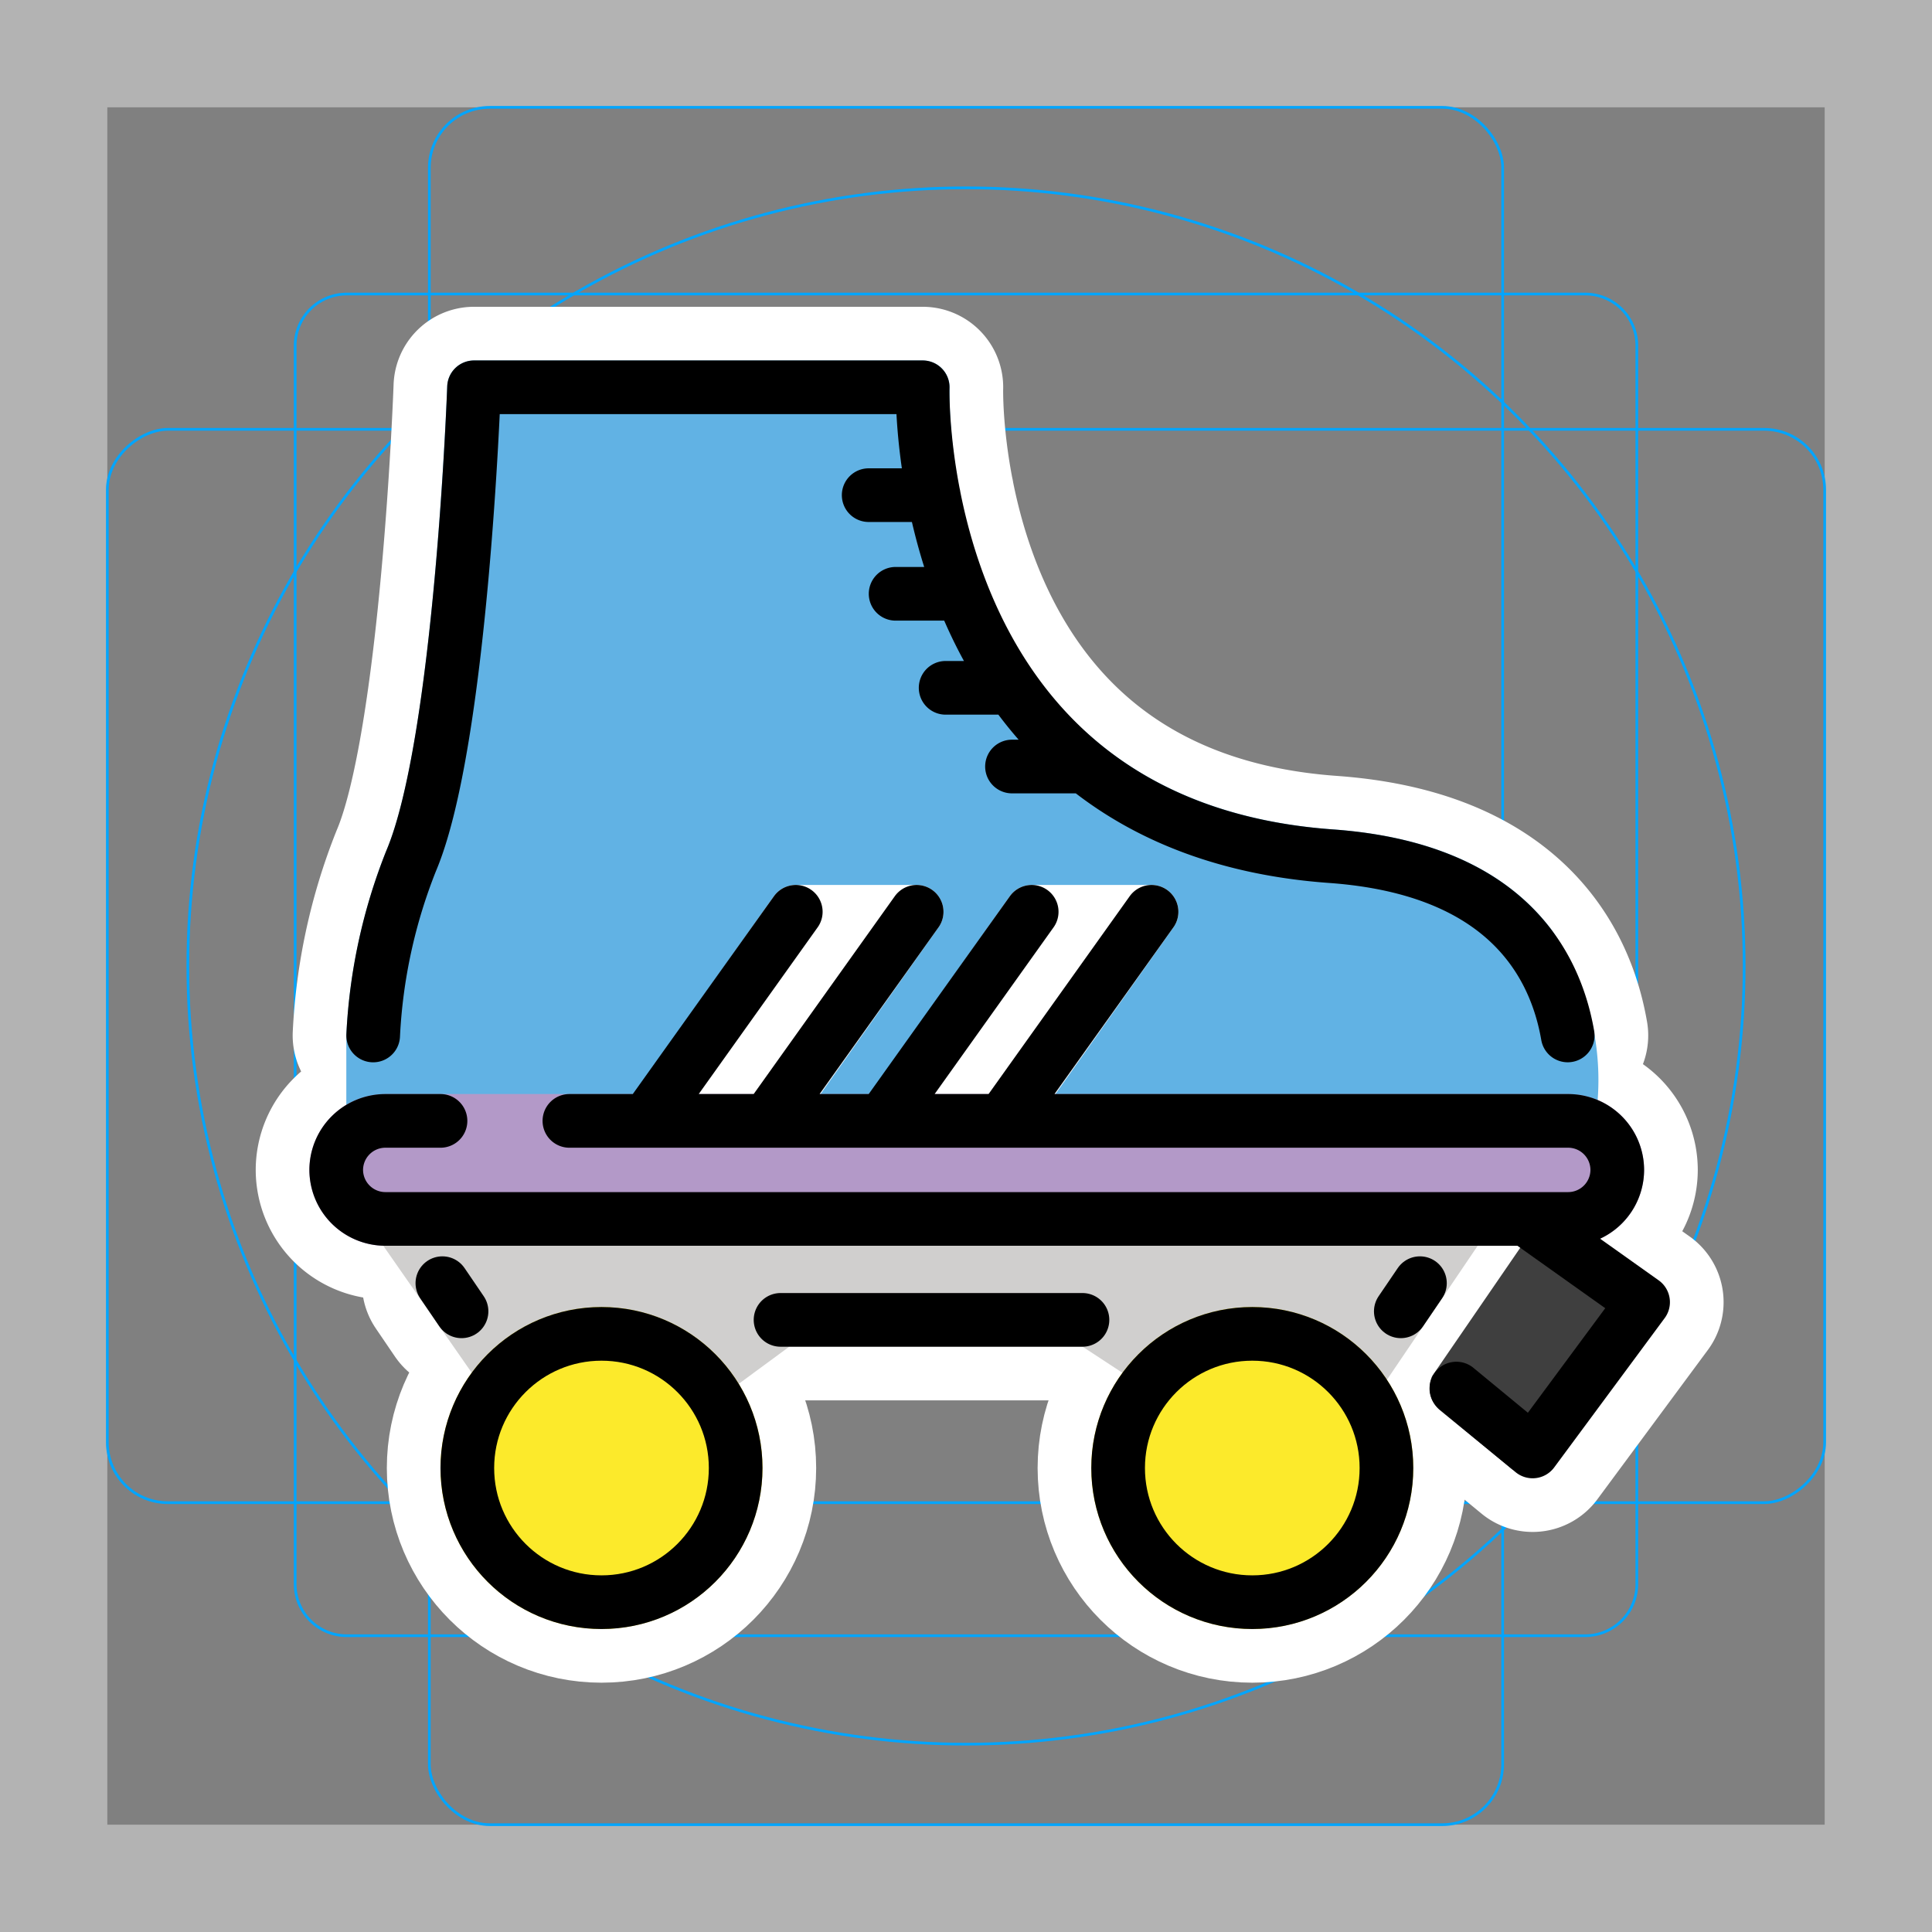 <svg viewBox="0 0 72 72" xmlns="http://www.w3.org/2000/svg"><rect x="0" y="0" width="72" height="72" fill="#808080" stroke="none"/><path fill="#b3b3b3" d="M68 4v64H4V4h64m4-4H0v72h72V0z"/><path fill="none" stroke="#00a5ff" stroke-miterlimit="10" stroke-width=".1" d="M12.923 10.958h46.154A1.923 1.923 0 0161 12.881v46.154a1.923 1.923 0 01-1.923 1.923H12.923A1.923 1.923 0 0111 59.035V12.881a1.923 1.923 0 011.923-1.923z"/><rect x="16" y="4" rx="2.254" width="40" height="64" fill="none" stroke="#00a5ff" stroke-miterlimit="10" stroke-width=".1"/><rect x="16" y="4" rx="2.254" width="40" height="64" transform="rotate(90 36 36)" fill="none" stroke="#00a5ff" stroke-miterlimit="10" stroke-width=".1"/><circle cx="36" cy="36" r="29" fill="none" stroke="#00a5ff" stroke-miterlimit="10" stroke-width=".1"/><g stroke-linecap="round" stroke-miterlimit="10" stroke-width="6" stroke="#fff" fill="none" stroke-linejoin="round"><path d="M58.424 38.588c-.468-2.702-2.34-6.215-8.818-6.68-15.689-1.128-15.22-17.475-15.22-17.475h-16.72s-.47 13.247-2.349 17.662a20.204 20.204 0 00-1.41 6.494m20.888-20.136h-2.422m3.426 3.676h-2.422m4.286 3.504h-2.422m4.894 2.933h-2.421M24.097 41.772l5.559-7.792m-1.054 7.792l5.559-7.792m-1.272 7.792l5.559-7.792m-1.092 7.792l5.559-7.792M21.22 41.772h37.224a1.832 1.832 0 011.827 1.827h0a1.832 1.832 0 01-1.827 1.827H14.357a1.833 1.833 0 01-1.827-1.827h0a1.833 1.833 0 011.827-1.827h2.059m12.673 7.416H40.34m16.529-3.762l4.364 3.102-4.116 5.563-2.842-2.343"/><circle cx="22.416" cy="54.709" r="5"/><circle cx="46.669" cy="54.709" r="5"/><path d="M16.486 47.82l.714 1.049m35.717-1.049l-.713 1.049"/></g><path fill="#61b2e4" d="M42.915 32.98a1 1 0 01.817 1.578l-5.814 8.213h20.519a1 1 0 00.979-.798 9.838 9.838 0 00-1.6-7.329c-1.673-2.21-4.41-3.466-8.138-3.734-14.53-1.044-14.308-15.82-14.291-16.45a1 1 0 00-1-1.026H17.665a1 1 0 00-.999.964c-.005.13-.485 13.11-2.27 17.305a21.437 21.437 0 00-1.49 6.886v3.182a1 1 0 001 1h8.302l6.63-9.369a1 1 0 01.817-.422h4.505a1 1 0 01.816 1.579l-5.812 8.213H31l6.631-9.37a1 1 0 01.817-.422z"/><path fill="#b399c8" d="M58.443 46.426H14.357a2.827 2.827 0 010-5.654h44.086a2.827 2.827 0 010 5.654z"/><path fill="#d0cfce" d="M18.11 51.919l-4.546-6.526h42.205l-4.42 6.526-8.434-.048-2.575-1.687H29.418l-2.359 1.735H18.11z"/><path fill="#3f3f3f" d="M57.416 45.393l-4.044 5.891a1.098 1.098 0 00.272 1.255l2.734 2.235 4.855-6.416z"/><path fill="#fcea2b" d="M22.416 60.709a6 6 0 116-6 6.007 6.007 0 01-6 6zm24.253 0a6 6 0 116-6 6.007 6.007 0 01-6 6z"/><g fill="none" stroke="#000" stroke-linecap="round" stroke-linejoin="round" stroke-width="2"><path d="M58.424 38.588c-.468-2.702-2.34-6.215-8.818-6.68-15.689-1.128-15.22-17.475-15.22-17.475h-16.72s-.47 13.247-2.349 17.662a20.204 20.204 0 00-1.41 6.494m20.888-20.136h-2.422m3.426 3.676h-2.422m4.286 3.504h-2.422m4.894 2.933h-2.421M24.097 41.772l5.559-7.792m-1.054 7.792l5.559-7.792m-1.272 7.792l5.559-7.792m-1.092 7.792l5.559-7.792M21.22 41.772h37.224a1.832 1.832 0 011.827 1.827h0a1.832 1.832 0 01-1.827 1.827H14.357a1.833 1.833 0 01-1.827-1.827h0a1.833 1.833 0 011.827-1.827h2.059m12.673 7.416H40.34m16.529-3.762l4.364 3.102-4.116 5.563-2.842-2.343"/><circle cx="22.416" cy="54.709" r="5"/><circle cx="46.669" cy="54.709" r="5"/><path d="M16.486 47.82l.714 1.049m35.717-1.049l-.713 1.049"/></g></svg>